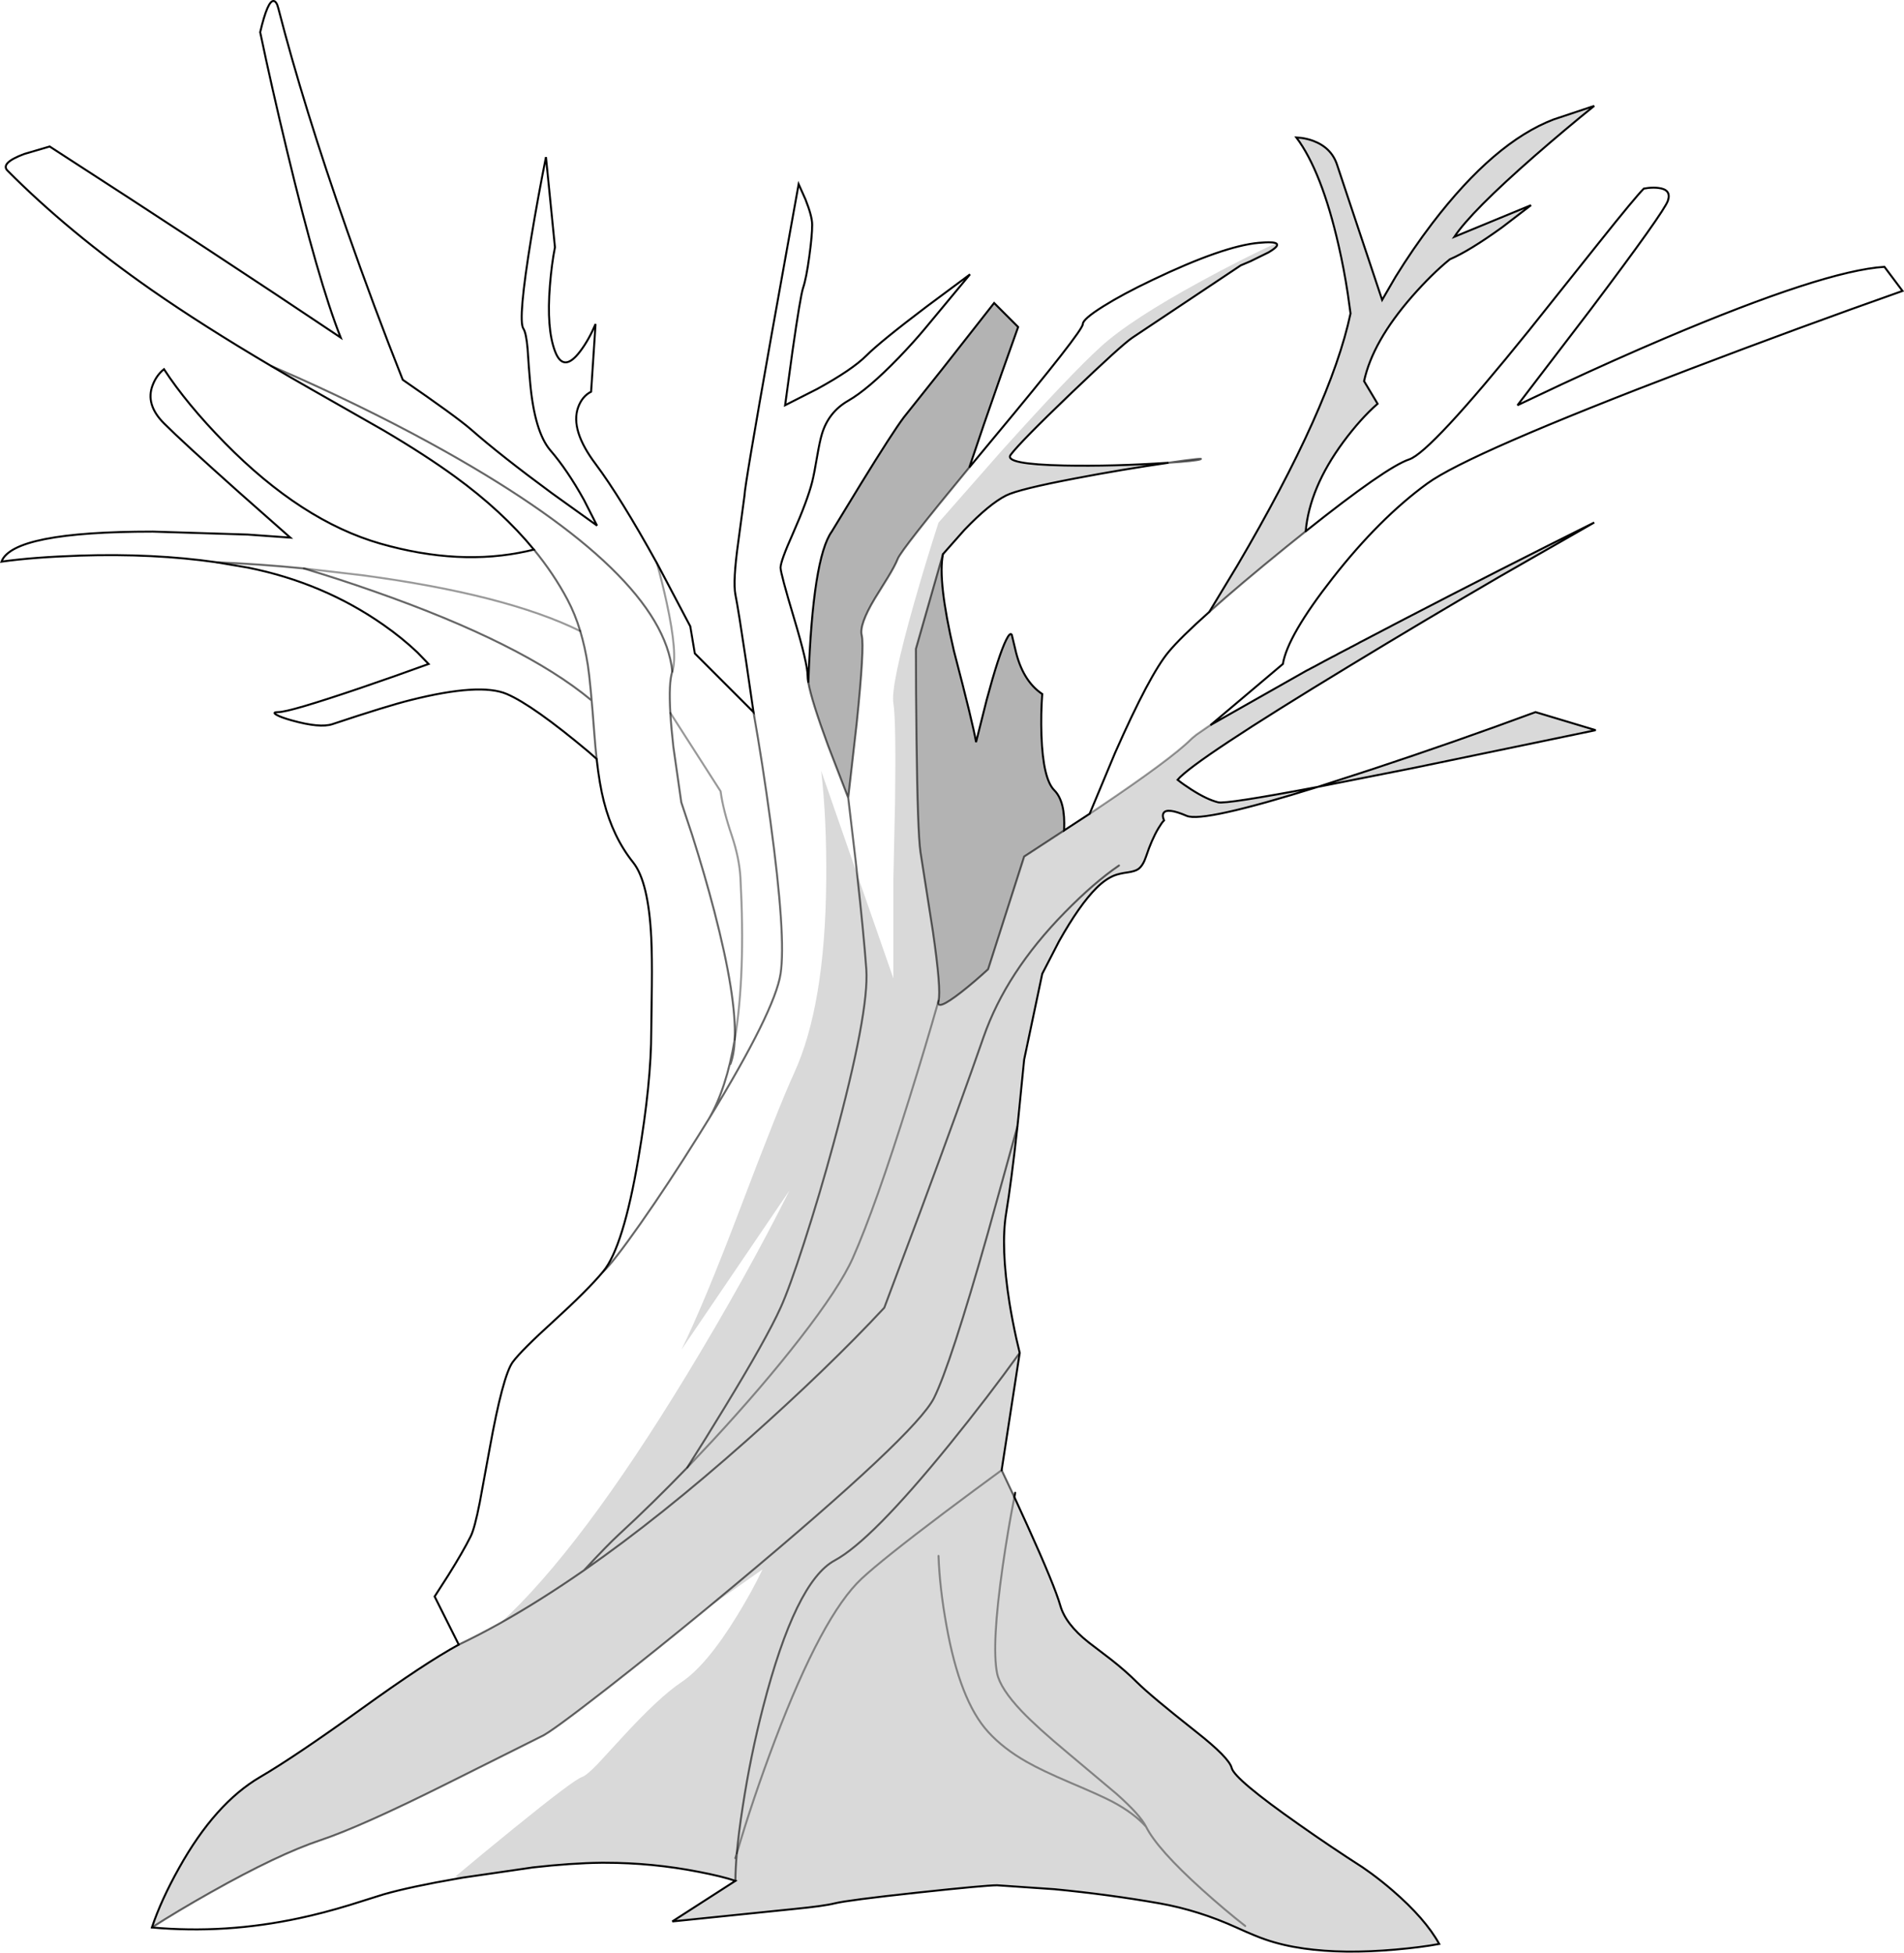 <?xml version="1.0" encoding="UTF-8" standalone="no"?>
<svg xmlns:xlink="http://www.w3.org/1999/xlink" height="988.25px" width="963.75px" xmlns="http://www.w3.org/2000/svg">
  <g transform="matrix(1.0, 0.0, 0.0, 1.0, 0.75, 0.5)">
    <path d="M590.7 233.7 Q609.85 230.95 606.75 232.0 604.25 232.8 590.7 233.7" fill="#9b9c9f" fill-rule="evenodd" stroke="none"/>
    <path d="M408.4 344.95 L408.45 343.5 Q410.7 281.85 420.25 268.55 L435.1 244.2 Q451.05 218.3 456.75 210.7 L476.15 186.35 502.45 152.85 514.6 165.0 Q506.25 188.25 497.3 214.2 L489.9 236.05 Q455.6 277.6 453.7 282.25 452.3 285.8 448.6 291.85 L442.0 302.5 Q434.1 315.7 435.45 321.05 436.9 326.75 432.9 365.6 L428.6 403.3 418.35 376.75 Q409.95 353.9 408.4 344.95 M476.55 279.95 Q473.8 293.4 482.1 328.95 491.8 366.0 493.3 375.1 L498.65 353.8 Q504.75 331.0 508.55 323.35 510.55 319.3 511.4 320.8 L513.1 327.9 Q516.7 344.0 526.8 350.75 526.05 360.65 526.4 371.7 527.2 393.75 532.9 399.45 538.6 405.15 537.85 419.65 L537.85 419.8 517.65 433.0 499.4 490.05 Q492.55 496.35 486.0 501.5 472.85 511.75 474.3 506.05 475.7 500.35 471.45 470.95 L465.15 430.7 Q463.7 420.7 463.15 373.3 462.85 349.6 462.85 327.9 L476.55 279.95" fill="#000000" fill-opacity="0.298" fill-rule="evenodd" stroke="none"/>
    <path d="M611.95 366.5 L612.85 365.95 660.6 338.9 662.0 338.2 662.7 337.8 664.05 337.1 664.35 336.95 665.2 336.5 665.55 336.3 666.3 335.9 667.05 335.5 667.35 335.3 667.7 335.15 669.25 334.3 669.7 334.05 671.25 333.25 671.7 333.0 672.55 332.55 673.75 331.9 674.4 331.6 676.1 330.7 676.5 330.45 681.1 328.05 681.6 327.8 682.2 327.5 Q682.9 327.05 683.7 326.7 L686.9 325.0 687.4 324.7 688.75 324.0 689.25 323.75 691.75 322.45 692.9 321.85 693.45 321.55 696.15 320.15 698.25 319.05 699.1 318.6 Q699.6 318.3 700.05 318.1 L702.4 316.9 704.05 316.0 706.65 314.65 708.2 313.85 710.2 312.8 Q759.2 287.35 806.2 263.95 L758.2 291.4 Q720.9 313.1 681.9 336.8 603.85 384.15 595.3 394.15 598.15 396.45 602.15 399.0 610.15 404.15 615.85 405.55 619.8 406.55 666.3 397.75 L694.2 388.7 Q736.35 374.75 776.5 359.9 L806.95 369.05 714.85 388.15 666.3 397.75 Q608.05 415.95 599.9 412.4 589.9 408.1 588.2 411.0 587.65 411.9 588.0 413.4 L588.45 414.7 Q587.3 415.85 585.6 418.7 582.2 424.4 579.35 433.0 577.8 437.65 575.4 439.35 573.85 440.45 570.2 441.0 565.75 441.6 563.25 442.6 558.7 444.45 554.2 448.95 545.65 457.5 535.35 475.8 L526.8 492.35 517.65 535.75 514.8 564.3 514.25 569.6 Q511.15 597.75 508.55 613.4 505.7 630.55 510.25 659.1 511.7 667.95 513.7 677.0 L515.4 684.2 506.25 743.55 512.7 757.2 519.4 771.85 Q533.1 802.1 535.95 812.1 538.6 821.45 550.2 830.65 L561.65 839.4 Q569.1 845.25 574.75 850.9 581.8 857.9 604.75 876.0 621.45 889.15 622.7 894.3 624.15 900.0 656.7 922.85 672.95 934.3 688.95 944.55 L693.4 947.7 Q698.9 951.75 704.1 956.25 720.65 970.5 727.75 983.35 718.65 985.05 705.5 986.2 679.25 988.5 659.25 985.65 648.6 984.15 639.8 981.1 634.75 979.4 625.3 975.1 605.95 966.3 586.2 962.8 560.9 958.35 533.1 955.65 L503.95 953.65 Q498.15 953.65 463.7 957.35 428.1 961.2 421.75 962.8 416.4 964.15 401.2 965.65 L339.55 971.95 371.5 951.4 Q364.65 949.1 352.95 946.85 329.55 942.25 305.3 942.25 L305.0 942.25 304.25 942.25 303.95 942.25 303.65 942.25 Q288.6 942.4 268.6 944.65 L268.4 944.7 233.65 949.75 231.35 950.15 229.9 949.1 Q244.2 937.1 259.3 924.85 289.55 900.3 293.85 898.85 296.1 898.1 301.7 892.35 L313.85 879.15 Q332.8 858.45 344.1 850.9 356.95 842.35 372.35 817.2 380.05 804.65 385.2 793.8 L356.2 814.2 Q330.6 835.25 307.25 853.5 277.7 876.55 273.3 878.3 L225.9 902.0 Q181.95 924.0 161.4 930.85 140.0 938.0 105.95 957.2 88.9 966.8 76.15 975.0 80.7 961.3 89.85 944.95 108.1 912.2 130.95 898.85 148.5 888.6 182.35 864.25 214.15 841.3 231.45 831.85 241.75 826.95 252.5 820.95 272.8 809.55 294.85 794.25 333.5 767.35 377.4 728.35 418.5 691.8 446.85 661.35 L465.15 612.55 Q485.7 557.15 497.1 524.35 508.55 491.5 538.25 461.25 553.1 446.1 565.65 437.55 553.1 446.1 538.25 461.25 508.55 491.5 497.1 524.35 485.7 557.15 465.15 612.55 L446.85 661.35 Q418.5 691.8 377.4 728.35 333.5 767.35 294.85 794.25 272.8 809.55 252.5 820.95 293.1 783.75 346.7 695.6 377.2 645.35 398.9 601.95 L344.15 682.6 Q355.4 659.85 373.8 611.4 393.65 559.05 401.2 542.6 416.9 508.35 417.45 445.55 417.75 414.15 414.9 389.6 L433.1 441.95 451.45 494.65 451.45 444.4 452.3 405.0 Q452.85 363.9 451.45 355.35 450.0 346.75 462.0 304.5 468.0 283.4 474.3 264.0 L505.95 228.0 Q540.8 189.2 556.5 174.9 571.55 161.25 607.35 141.75 627.8 130.6 645.0 122.65 647.85 124.05 637.85 129.05 632.6 131.45 627.3 133.8 L572.5 170.35 Q567.15 173.9 541.65 198.3 515.75 223.1 510.8 229.7 507.25 234.45 537.95 235.1 562.5 235.6 590.7 233.7 566.65 237.2 543.65 241.6 514.95 247.05 508.55 250.25 500.0 254.55 487.4 267.7 L476.55 279.95 462.85 327.9 Q462.85 349.6 463.15 373.3 463.7 420.7 465.15 430.7 L471.45 470.95 Q475.7 500.35 474.3 506.05 468.0 528.3 459.45 555.7 442.3 610.55 430.9 636.25 424.3 651.05 404.05 677.1 385.4 701.1 360.1 728.45 L347.15 742.2 360.1 728.45 Q385.4 701.1 404.05 677.1 424.3 651.05 430.9 636.25 442.3 610.55 459.45 555.7 468.0 528.3 474.3 506.05 472.85 511.75 486.0 501.5 492.55 496.35 499.4 490.05 L517.65 433.0 537.85 419.8 550.8 411.35 553.9 409.3 Q592.2 383.6 602.15 373.6 L603.15 372.7 603.25 372.65 604.65 371.5 604.75 371.4 610.7 367.3 611.8 366.6 611.95 366.5 M611.35 309.2 L625.5 285.8 Q672.85 205.3 682.85 158.15 L681.45 148.1 Q679.55 135.65 676.85 123.9 668.3 86.25 655.45 69.1 L658.0 69.3 Q661.15 69.75 664.0 70.8 673.15 74.25 676.0 82.8 L698.85 151.3 705.65 139.6 Q714.45 125.35 724.25 112.5 755.65 71.4 785.65 59.95 L806.2 53.1 Q791.95 64.55 775.95 78.5 743.95 106.5 735.4 119.35 L774.2 103.35 759.65 114.5 Q743.1 126.45 733.1 130.75 723.95 138.2 713.95 149.6 694.0 172.45 689.7 192.4 L696.55 203.85 Q688.0 211.3 679.15 223.25 662.1 246.4 660.15 268.4 L650.5 276.15 Q626.35 295.75 611.35 309.2 M347.15 742.2 Q355.9 728.5 365.9 712.05 387.25 677.05 394.35 661.35 398.75 651.7 406.25 628.5 414.05 604.45 421.15 578.3 439.25 511.7 437.75 490.05 436.45 472.2 433.1 441.95 436.45 472.2 437.75 490.05 439.25 511.7 421.15 578.3 414.05 604.45 406.25 628.5 398.75 651.7 394.35 661.35 387.25 677.05 365.9 712.05 355.9 728.5 347.15 742.2 329.25 760.75 312.7 775.95 306.9 781.25 294.85 794.25 306.9 781.25 312.7 775.95 329.25 760.75 347.15 742.2 M514.25 569.6 L499.2 623.85 Q480.35 690.3 472.0 707.05 462.9 725.25 371.8 801.25 L356.2 814.2 371.8 801.25 Q462.9 725.25 472.0 707.05 480.35 690.3 499.2 623.85 L514.25 569.6 M372.2 937.5 Q373.1 927.3 375.2 913.85 379.15 888.05 385.5 863.5 401.9 799.95 421.75 789.25 440.3 779.25 479.7 730.75 499.4 706.45 515.4 684.2 499.4 706.45 479.7 730.75 440.3 779.25 421.75 789.25 401.9 799.95 385.5 863.5 379.15 888.05 375.2 913.85 373.1 927.3 372.2 937.5 380.05 910.6 391.5 880.3 415.5 816.95 435.45 798.4 445.75 788.8 477.05 765.2 492.7 753.45 506.25 743.55 492.7 753.45 477.05 765.2 445.75 788.8 435.45 798.4 415.5 816.95 391.5 880.3 380.05 910.6 372.2 937.5 371.5 945.45 371.5 951.4 371.5 945.45 372.2 937.5 L371.5 939.95 372.2 937.5 M579.35 924.0 Q573.3 917.2 562.35 911.35 556.55 908.3 541.1 901.75 526.65 895.6 518.95 891.2 507.05 884.45 499.4 876.0 485.1 860.3 478.3 822.05 474.85 802.95 474.3 786.95 474.85 802.95 478.3 822.05 485.1 860.3 499.4 876.0 507.05 884.45 518.95 891.2 526.65 895.6 541.1 901.75 556.55 908.3 562.35 911.35 573.3 917.2 579.35 924.0 576.4 918.05 564.35 907.35 L539.95 886.85 Q524.15 873.7 516.4 865.55 505.5 854.05 503.95 846.35 501.1 832.05 506.8 792.1 509.5 773.4 512.7 757.2 509.5 773.4 506.8 792.1 501.1 832.05 503.95 846.35 505.5 854.05 516.4 865.55 524.15 873.7 539.95 886.85 L564.35 907.35 Q576.4 918.05 579.35 924.0 585.05 935.4 607.85 955.95 619.3 966.25 629.55 974.25 619.3 966.25 607.85 955.95 585.05 935.4 579.35 924.0" fill="#000000" fill-opacity="0.149" fill-rule="evenodd" stroke="none"/>
    <path d="M660.15 268.4 Q700.9 235.9 712.55 232.0 723.45 228.35 773.05 166.9 L808.9 121.95 Q826.8 99.5 831.3 94.95 L833.65 94.6 Q836.4 94.35 838.55 94.6 845.4 95.35 843.5 101.05 841.6 106.75 804.3 156.25 L767.35 204.6 789.55 194.1 Q816.7 181.45 841.95 170.7 922.65 136.45 953.1 134.55 L962.25 146.75 Q910.5 165.0 854.5 186.35 742.6 228.95 721.7 244.2 697.5 261.8 673.75 292.15 651.0 321.2 648.6 335.55 L611.95 366.5 611.8 366.6 610.7 367.3 604.75 371.4 604.65 371.5 603.25 372.65 603.15 372.7 602.15 373.6 Q592.2 383.6 553.9 409.3 L550.8 411.35 563.7 380.45 Q581.2 340.85 590.75 329.45 596.75 322.2 611.35 309.2 626.35 295.75 650.5 276.15 L660.15 268.4 M489.9 236.05 L502.25 221.15 Q547.35 167.05 547.35 163.5 547.35 161.0 557.75 154.5 567.65 148.3 582.45 141.25 618.5 124.0 636.4 122.4 652.1 120.95 641.3 127.25 L632.25 131.7 627.3 133.8 Q632.6 131.45 637.85 129.05 647.85 124.05 645.0 122.65 627.8 130.6 607.35 141.75 571.55 161.25 556.5 174.9 540.8 189.2 505.95 228.0 L474.3 264.0 Q468.0 283.4 462.0 304.5 450.0 346.75 451.45 355.35 452.85 363.9 452.3 405.0 L451.45 444.4 451.45 494.65 433.1 441.95 432.3 434.7 428.6 403.3 432.3 434.7 433.1 441.95 414.9 389.6 Q417.75 414.15 417.45 445.55 416.9 508.35 401.2 542.6 393.65 559.05 373.8 611.4 355.4 659.85 344.15 682.6 L398.9 601.95 Q377.2 645.35 346.7 695.6 293.1 783.75 252.5 820.95 241.75 826.95 231.45 831.85 L219.25 807.5 226.1 796.85 Q233.7 784.7 237.5 777.05 239.5 773.1 242.1 759.85 L247.05 732.9 Q253.8 695.5 258.85 688.75 263.25 682.85 279.4 668.2 296.65 652.5 304.5 643.1 314.75 630.8 322.4 585.6 328.9 547.4 328.9 521.3 L329.2 498.55 Q329.35 483.7 328.9 474.1 327.5 445.75 319.75 436.0 309.5 423.2 304.9 405.1 302.7 396.55 301.25 383.6 L297.3 380.1 Q269.1 356.45 255.8 350.75 242.35 344.95 207.1 353.8 195.05 356.8 167.5 366.0 161.25 368.1 146.95 364.1 141.55 362.6 139.25 361.3 136.8 359.9 140.1 359.9 145.8 359.9 181.55 347.75 199.45 341.65 216.2 335.55 L210.5 329.65 Q202.85 322.4 193.35 315.75 162.9 294.45 124.85 286.8 L109.0 284.1 Q77.2 279.5 39.6 280.7 16.0 281.5 0.0 283.75 5.7 268.55 76.55 268.55 L124.65 270.05 146.2 271.6 119.95 248.4 Q91.75 223.25 82.25 213.75 72.7 204.2 76.55 194.35 78.45 189.4 82.25 186.35 93.65 203.85 113.05 223.65 151.9 263.2 191.85 274.65 231.8 286.05 266.1 278.45 L269.5 277.65 Q253.45 258.1 229.45 240.65 214.65 229.85 193.45 217.35 L156.4 196.25 Q146.1 190.4 136.55 184.75 101.75 164.2 75.9 146.2 33.75 116.75 3.05 85.85 -0.75 82.05 11.45 77.45 L24.4 73.65 Q108.5 127.95 171.7 170.35 160.45 142.05 144.6 76.1 136.65 43.1 130.95 15.8 134.75 -0.4 137.8 0.0 138.75 0.1 139.55 1.85 L140.1 3.6 Q152.95 53.5 174.9 116.05 188.55 155.05 203.1 191.7 229.9 210.15 237.55 216.75 252.75 230.1 278.65 249.15 L301.45 265.5 294.8 252.45 Q286.45 237.4 277.85 227.45 269.85 218.1 267.6 193.2 267.0 186.9 266.3 176.05 265.6 167.95 264.15 165.8 261.3 161.5 268.15 119.8 271.6 99.0 275.6 79.0 L280.15 124.65 Q278.45 133.2 277.6 144.05 275.85 165.75 280.15 177.2 284.45 188.6 293.0 177.2 297.3 171.5 300.7 163.5 L298.45 197.75 Q293.9 200.05 291.85 205.75 287.85 217.2 300.7 234.3 313.3 251.15 331.75 284.5 L332.4 285.7 348.65 316.5 350.95 330.2 380.65 359.9 376.95 334.5 Q372.95 307.65 371.5 300.5 370.15 293.75 372.95 273.7 L376.1 250.25 Q376.1 245.95 389.8 168.9 L403.5 92.7 406.95 100.4 Q410.35 108.95 410.35 113.25 410.35 118.75 408.9 129.25 407.4 140.35 405.75 145.2 404.35 149.5 400.35 177.45 L396.65 204.6 Q404.8 200.5 412.9 196.35 430.6 186.65 437.75 179.5 444.9 172.35 468.3 154.65 L490.25 138.35 467.45 165.8 Q461.75 172.65 454.05 180.65 438.6 196.6 428.6 202.3 418.5 208.1 415.2 219.45 414.15 223.0 412.85 230.55 411.45 238.95 410.35 243.4 407.95 252.85 400.65 269.4 394.35 283.5 394.35 286.8 394.35 289.65 401.2 312.5 408.05 335.35 408.05 341.6 408.05 342.9 408.4 344.95 409.95 353.9 418.35 376.75 L428.6 403.3 432.9 365.6 Q436.9 326.75 435.45 321.05 434.1 315.7 442.0 302.5 L448.6 291.85 Q452.3 285.8 453.7 282.25 455.6 277.6 489.9 236.05 M339.55 339.35 Q342.4 330.8 336.7 304.5 334.4 293.95 331.75 284.5 334.4 293.95 336.7 304.5 342.4 330.8 339.55 339.35 337.65 345.1 338.55 360.3 337.65 345.1 339.55 339.35 334.6 289.85 225.05 228.2 190.8 208.95 150.25 190.75 L136.55 184.75 150.25 190.75 Q190.8 208.95 225.05 228.2 334.6 289.85 339.55 339.35 M371.15 525.6 Q376.65 493.0 374.05 443.9 373.5 433.9 369.7 422.5 365.25 409.45 364.0 400.0 L338.55 360.3 364.0 400.0 Q365.25 409.45 369.7 422.5 373.5 433.9 374.05 443.9 376.65 493.0 371.15 525.6 372.1 504.1 360.8 460.65 356.0 442.25 349.6 422.1 L344.1 405.55 340.1 377.6 Q339.0 367.8 338.55 360.3 339.0 367.8 340.1 377.6 L344.1 405.55 349.6 422.1 Q356.0 442.25 360.8 460.65 372.1 504.1 371.15 525.6 366.95 550.45 358.1 565.7 391.5 511.0 394.35 492.35 397.2 473.8 389.2 415.0 385.2 385.6 380.65 359.9 385.2 385.6 389.2 415.0 397.2 473.8 394.35 492.35 391.5 511.0 358.1 565.7 366.95 550.45 371.15 525.6 370.8 533.2 368.95 538.05 370.8 533.2 371.15 525.6 M153.05 287.2 Q130.0 284.9 109.0 284.1 130.0 284.9 153.05 287.2 L182.35 290.6 Q255.1 300.25 292.95 318.9 255.1 300.25 182.35 290.6 L153.05 287.2 Q171.2 292.65 188.65 298.8 264.15 325.25 298.45 353.8 264.15 325.25 188.65 298.8 171.2 292.65 153.05 287.2 M304.5 643.1 Q309.4 638.75 323.35 618.9 337.5 598.75 352.6 574.55 L356.05 569.0 356.4 568.45 356.6 568.1 358.1 565.7 356.6 568.1 356.4 568.45 356.05 569.0 352.6 574.55 Q337.5 598.75 323.35 618.9 309.4 638.75 304.5 643.1 M292.95 318.9 Q295.35 326.85 296.8 336.15 298.1 344.4 300.1 371.0 300.6 377.75 301.25 383.6 300.6 377.75 300.1 371.0 298.1 344.4 296.8 336.15 295.35 326.85 292.95 318.9 290.3 310.15 286.5 303.0 279.55 289.9 269.5 277.65 279.55 289.9 286.5 303.0 290.3 310.15 292.95 318.9 M76.15 975.0 Q88.9 966.8 105.95 957.2 140.0 938.0 161.4 930.85 181.95 924.0 225.9 902.0 L273.3 878.3 Q277.7 876.55 307.25 853.5 330.6 835.25 356.2 814.2 L385.2 793.8 Q380.05 804.65 372.35 817.2 356.95 842.35 344.1 850.9 332.8 858.45 313.85 879.15 L301.7 892.35 Q296.1 898.1 293.85 898.85 289.55 900.3 259.3 924.85 244.2 937.1 229.9 949.1 L231.35 950.15 Q207.05 954.35 193.4 958.25 L176.55 963.55 Q163.0 967.7 150.75 970.3 113.25 978.35 76.15 975.0" fill="#ffffff" fill-opacity="0.0" fill-rule="evenodd" stroke="none"/>
    <path d="M660.15 268.4 Q700.9 235.9 712.55 232.0 723.45 228.35 773.05 166.9 L808.9 121.95 Q826.8 99.5 831.3 94.95 L833.65 94.6 Q836.4 94.35 838.55 94.6 845.4 95.35 843.5 101.05 841.6 106.75 804.3 156.25 L767.35 204.6 789.55 194.1 Q816.7 181.45 841.95 170.7 922.65 136.45 953.1 134.55 L962.25 146.75 Q910.5 165.0 854.5 186.35 742.6 228.95 721.7 244.2 697.5 261.8 673.75 292.15 651.0 321.2 648.6 335.55 L611.95 366.5 612.85 365.95 660.6 338.9 662.0 338.2 662.7 337.8 664.05 337.1 664.35 336.95 665.2 336.5 665.55 336.3 666.3 335.9 667.05 335.5 667.35 335.3 667.7 335.15 669.25 334.3 669.7 334.05 671.25 333.25 671.7 333.0 672.55 332.55 673.75 331.9 674.4 331.6 676.1 330.7 676.5 330.45 681.1 328.05 681.6 327.8 682.2 327.5 Q682.9 327.05 683.7 326.7 L686.9 325.0 687.4 324.7 688.75 324.0 689.25 323.75 691.75 322.45 692.9 321.85 693.45 321.55 696.15 320.15 698.25 319.05 699.1 318.6 Q699.6 318.3 700.05 318.1 L702.4 316.9 704.05 316.0 706.65 314.65 708.2 313.85 710.2 312.8 Q759.2 287.35 806.2 263.95 L758.2 291.4 Q720.9 313.1 681.9 336.8 603.85 384.15 595.3 394.15 598.15 396.45 602.15 399.0 610.15 404.15 615.85 405.55 619.8 406.55 666.3 397.75 L694.2 388.7 Q736.35 374.75 776.5 359.9 L806.95 369.05 714.85 388.15 666.3 397.75 Q608.05 415.95 599.9 412.4 589.9 408.1 588.2 411.0 587.65 411.9 588.0 413.4 L588.45 414.7 Q587.3 415.85 585.6 418.7 582.2 424.4 579.35 433.0 577.8 437.65 575.4 439.35 573.85 440.45 570.2 441.0 565.75 441.6 563.25 442.6 558.7 444.45 554.2 448.95 545.65 457.5 535.35 475.8 L526.8 492.35 517.65 535.75 514.8 564.3 514.25 569.6 Q511.15 597.75 508.55 613.4 505.7 630.55 510.25 659.1 511.7 667.95 513.7 677.0 L515.4 684.2 506.25 743.55 M512.7 757.2 L513.1 755.0 M611.35 309.2 L625.5 285.8 Q672.85 205.3 682.85 158.15 L681.45 148.1 Q679.55 135.65 676.85 123.9 668.3 86.25 655.45 69.1 L658.0 69.3 Q661.15 69.75 664.0 70.8 673.15 74.25 676.0 82.8 L698.85 151.3 705.65 139.6 Q714.45 125.35 724.25 112.5 755.65 71.4 785.65 59.95 L806.2 53.1 Q791.95 64.55 775.95 78.5 743.95 106.5 735.4 119.35 L774.2 103.35 759.65 114.5 Q743.1 126.45 733.1 130.75 723.95 138.2 713.95 149.6 694.0 172.45 689.7 192.4 L696.55 203.85 Q688.0 211.3 679.15 223.25 662.1 246.4 660.15 268.4 M611.35 309.2 Q596.75 322.2 590.75 329.45 581.2 340.85 563.7 380.45 L550.8 411.35 537.85 419.8 537.85 419.65 Q538.6 405.15 532.9 399.45 527.2 393.75 526.4 371.7 526.05 360.65 526.8 350.75 516.7 344.0 513.1 327.9 L511.4 320.8 Q510.55 319.3 508.55 323.35 504.75 331.0 498.65 353.8 L493.3 375.1 Q491.8 366.0 482.1 328.95 473.8 293.4 476.55 279.95 L487.4 267.7 Q500.0 254.55 508.55 250.25 514.95 247.05 543.65 241.6 566.65 237.2 590.7 233.7 562.5 235.6 537.95 235.1 507.25 234.45 510.8 229.7 515.75 223.1 541.65 198.3 567.15 173.9 572.5 170.35 L627.3 133.8 632.25 131.7 641.3 127.25 Q652.1 120.95 636.4 122.4 618.5 124.0 582.45 141.25 567.65 148.3 557.75 154.5 547.35 161.0 547.35 163.5 547.35 167.05 502.25 221.15 L489.9 236.05 497.3 214.2 Q506.25 188.25 514.6 165.0 L502.45 152.85 476.15 186.35 456.75 210.7 Q451.05 218.3 435.1 244.2 L420.25 268.55 Q410.7 281.85 408.45 343.5 L408.4 344.95 Q408.05 342.9 408.05 341.6 408.05 335.35 401.2 312.5 394.35 289.65 394.35 286.8 394.35 283.5 400.65 269.4 407.95 252.85 410.35 243.4 411.45 238.95 412.85 230.55 414.15 223.0 415.2 219.45 418.5 208.1 428.6 202.3 438.6 196.6 454.05 180.65 461.75 172.65 467.45 165.8 L490.25 138.35 468.3 154.65 Q444.9 172.35 437.75 179.5 430.6 186.65 412.9 196.35 404.8 200.5 396.65 204.6 L400.35 177.45 Q404.35 149.5 405.75 145.2 407.4 140.35 408.9 129.25 410.35 118.75 410.35 113.25 410.35 108.95 406.95 100.4 L403.5 92.7 389.8 168.9 Q376.1 245.95 376.1 250.25 L372.95 273.7 Q370.15 293.75 371.5 300.5 372.95 307.65 376.95 334.5 L380.65 359.9 350.95 330.2 348.65 316.5 332.4 285.7 331.75 284.5 Q313.3 251.15 300.7 234.3 287.85 217.2 291.85 205.75 293.9 200.05 298.45 197.75 L300.7 163.5 Q297.3 171.5 293.0 177.2 284.45 188.6 280.15 177.2 275.85 165.75 277.6 144.05 278.45 133.2 280.15 124.65 L275.6 79.0 Q271.6 99.0 268.15 119.8 261.3 161.5 264.15 165.8 265.6 167.95 266.3 176.05 267.0 186.9 267.6 193.2 269.85 218.1 277.85 227.45 286.45 237.4 294.8 252.45 L301.45 265.5 278.65 249.15 Q252.75 230.1 237.55 216.75 229.9 210.15 203.1 191.7 188.55 155.05 174.9 116.05 152.95 53.5 140.1 3.6 L139.55 1.85 Q138.75 0.1 137.8 0.0 134.75 -0.4 130.95 15.8 136.65 43.1 144.6 76.1 160.45 142.05 171.7 170.35 108.5 127.95 24.4 73.65 L11.45 77.45 Q-0.75 82.05 3.05 85.85 33.75 116.75 75.9 146.2 101.75 164.2 136.55 184.75 146.1 190.4 156.4 196.25 L193.45 217.35 Q214.65 229.85 229.45 240.65 253.45 258.1 269.5 277.65 L266.1 278.45 Q231.8 286.05 191.85 274.65 151.9 263.2 113.05 223.65 93.65 203.85 82.25 186.35 78.45 189.4 76.55 194.35 72.7 204.2 82.25 213.75 91.75 223.25 119.95 248.4 L146.2 271.6 124.65 270.05 76.55 268.55 Q5.7 268.55 0.0 283.75 16.0 281.5 39.6 280.7 77.2 279.5 109.0 284.1 L124.85 286.8 Q162.9 294.45 193.35 315.75 202.85 322.4 210.5 329.65 L216.2 335.55 Q199.45 341.65 181.55 347.75 145.8 359.9 140.1 359.9 136.8 359.9 139.25 361.3 141.55 362.6 146.95 364.1 161.25 368.1 167.5 366.0 195.05 356.8 207.1 353.8 242.35 344.95 255.8 350.75 269.1 356.45 297.3 380.1 L301.25 383.6 Q302.7 396.55 304.9 405.1 309.5 423.2 319.75 436.0 327.5 445.75 328.9 474.1 329.35 483.7 329.2 498.55 L328.9 521.3 Q328.9 547.4 322.4 585.6 314.75 630.8 304.5 643.1 296.65 652.5 279.4 668.2 263.25 682.85 258.85 688.75 253.8 695.5 247.05 732.9 L242.1 759.85 Q239.5 773.1 237.5 777.05 233.7 784.7 226.1 796.85 L219.25 807.5 231.45 831.85 Q214.15 841.3 182.35 864.25 148.5 888.6 130.95 898.85 108.1 912.2 89.85 944.95 80.7 961.3 76.15 975.0 113.25 978.35 150.75 970.3 163.0 967.7 176.55 963.55 L193.4 958.25 Q207.05 954.35 231.35 950.15 L233.65 949.75 268.4 944.7 268.6 944.65 Q288.6 942.4 303.65 942.25 L303.95 942.25 304.25 942.25 305.0 942.25 305.3 942.25 Q329.55 942.25 352.95 946.85 364.65 949.1 371.5 951.4 L339.55 971.95 401.2 965.65 Q416.4 964.15 421.75 962.8 428.1 961.2 463.7 957.35 498.15 953.65 503.95 953.65 L533.1 955.65 Q560.9 958.35 586.2 962.8 605.95 966.3 625.3 975.1 634.75 979.4 639.8 981.1 648.6 984.15 659.25 985.65 679.25 988.5 705.5 986.2 718.65 985.05 727.75 983.35 720.65 970.5 704.1 956.25 698.9 951.75 693.4 947.7 L688.95 944.55 Q672.95 934.3 656.7 922.85 624.15 900.0 622.7 894.3 621.45 889.15 604.75 876.0 581.8 857.9 574.75 850.9 569.1 845.25 561.65 839.4 L550.2 830.65 Q538.6 821.45 535.95 812.1 533.1 802.1 519.4 771.85 L512.7 757.2" fill="none" stroke="#000000" stroke-linecap="round" stroke-linejoin="miter-clip" stroke-miterlimit="4.0" stroke-width="1.0"/>
    <path d="M506.25 743.55 L512.7 757.2 M660.15 268.4 L650.5 276.15 Q626.35 295.75 611.35 309.2 M590.7 233.7 Q609.85 230.95 606.75 232.0 604.25 232.8 590.7 233.7 M433.1 441.95 Q436.45 472.2 437.75 490.05 439.25 511.7 421.15 578.3 414.05 604.45 406.25 628.5 398.75 651.7 394.35 661.35 387.25 677.05 365.9 712.05 355.9 728.5 347.15 742.2 329.25 760.75 312.7 775.95 306.9 781.25 294.85 794.25 272.8 809.55 252.5 820.95 241.75 826.95 231.45 831.85 M474.3 506.05 Q475.7 500.35 471.45 470.95 L465.15 430.7 Q463.7 420.7 463.15 373.3 462.85 349.6 462.85 327.9 L476.55 279.95 M408.4 344.95 Q409.95 353.9 418.35 376.75 L428.6 403.3 432.9 365.6 Q436.9 326.75 435.45 321.05 434.1 315.7 442.0 302.5 L448.6 291.85 Q452.3 285.8 453.7 282.25 455.6 277.6 489.9 236.05 M339.55 339.35 Q337.65 345.1 338.55 360.3 339.0 367.8 340.1 377.6 L344.1 405.55 349.6 422.1 Q356.0 442.25 360.8 460.65 372.1 504.1 371.15 525.6 366.95 550.45 358.1 565.7 391.5 511.0 394.35 492.35 397.2 473.8 389.2 415.0 385.2 385.6 380.65 359.9 M371.15 525.6 Q370.8 533.2 368.95 538.05 M136.55 184.75 L150.25 190.75 Q190.8 208.95 225.05 228.2 334.6 289.85 339.55 339.35 M109.0 284.1 Q130.0 284.9 153.05 287.2 171.2 292.65 188.65 298.8 264.15 325.25 298.45 353.8 M292.95 318.9 Q290.3 310.15 286.5 303.0 279.55 289.9 269.5 277.65 M301.25 383.6 Q300.6 377.75 300.1 371.0 298.1 344.4 296.8 336.15 295.35 326.85 292.95 318.9 M358.1 565.7 L356.6 568.1 356.4 568.45 356.05 569.0 352.6 574.55 Q337.5 598.75 323.35 618.9 309.4 638.75 304.5 643.1 M565.65 437.55 Q553.1 446.1 538.25 461.25 508.55 491.5 497.1 524.35 485.7 557.15 465.15 612.55 L446.85 661.35 Q418.5 691.8 377.4 728.35 333.5 767.35 294.85 794.25 M76.15 975.0 Q88.9 966.8 105.95 957.2 140.0 938.0 161.4 930.85 181.95 924.0 225.9 902.0 L273.3 878.3 Q277.7 876.55 307.25 853.5 330.6 835.25 356.2 814.2 L371.8 801.25 Q462.9 725.25 472.0 707.05 480.35 690.3 499.2 623.85 L514.25 569.6 M537.85 419.8 L517.65 433.0 499.4 490.05 Q492.55 496.35 486.0 501.5 472.85 511.75 474.3 506.05 M428.6 403.3 L432.3 434.7 433.1 441.95 M515.4 684.2 Q499.4 706.45 479.7 730.75 440.3 779.25 421.75 789.25 401.9 799.95 385.5 863.5 379.15 888.05 375.2 913.85 373.1 927.3 372.2 937.5 L371.5 939.95 M371.5 951.4 Q371.5 945.45 372.2 937.5" fill="none" stroke="#000000" stroke-linecap="round" stroke-linejoin="miter-clip" stroke-miterlimit="4.0" stroke-opacity="0.6" stroke-width="1.0"/>
    <path d="M550.8 411.35 L553.9 409.3 Q592.2 383.6 602.15 373.6 L603.15 372.7 603.25 372.65 604.65 371.5 604.75 371.4 610.7 367.3 611.8 366.6 611.95 366.5 M347.15 742.2 L360.1 728.45 Q385.4 701.1 404.05 677.1 424.3 651.05 430.9 636.25 442.3 610.55 459.45 555.7 468.0 528.3 474.3 506.05 M331.75 284.5 Q334.4 293.95 336.7 304.5 342.4 330.8 339.55 339.35 M338.55 360.3 L364.0 400.0 Q365.25 409.45 369.7 422.5 373.5 433.9 374.05 443.9 376.65 493.0 371.15 525.6 M153.05 287.2 L182.35 290.6 Q255.1 300.25 292.95 318.9 M372.2 937.5 Q380.05 910.6 391.5 880.3 415.5 816.95 435.45 798.4 445.75 788.8 477.05 765.2 492.7 753.45 506.25 743.55 M512.7 757.2 Q509.5 773.4 506.8 792.1 501.1 832.05 503.95 846.35 505.5 854.05 516.4 865.55 524.15 873.7 539.95 886.85 L564.35 907.35 Q576.4 918.05 579.35 924.0 585.05 935.4 607.85 955.95 619.3 966.25 629.55 974.25 M474.3 786.95 Q474.85 802.95 478.3 822.05 485.1 860.3 499.4 876.0 507.05 884.45 518.95 891.2 526.65 895.6 541.1 901.75 556.55 908.3 562.35 911.35 573.3 917.2 579.35 924.0" fill="none" stroke="#000000" stroke-linecap="round" stroke-linejoin="miter-clip" stroke-miterlimit="4.0" stroke-opacity="0.4" stroke-width="1.0"/>
  </g>
</svg>
